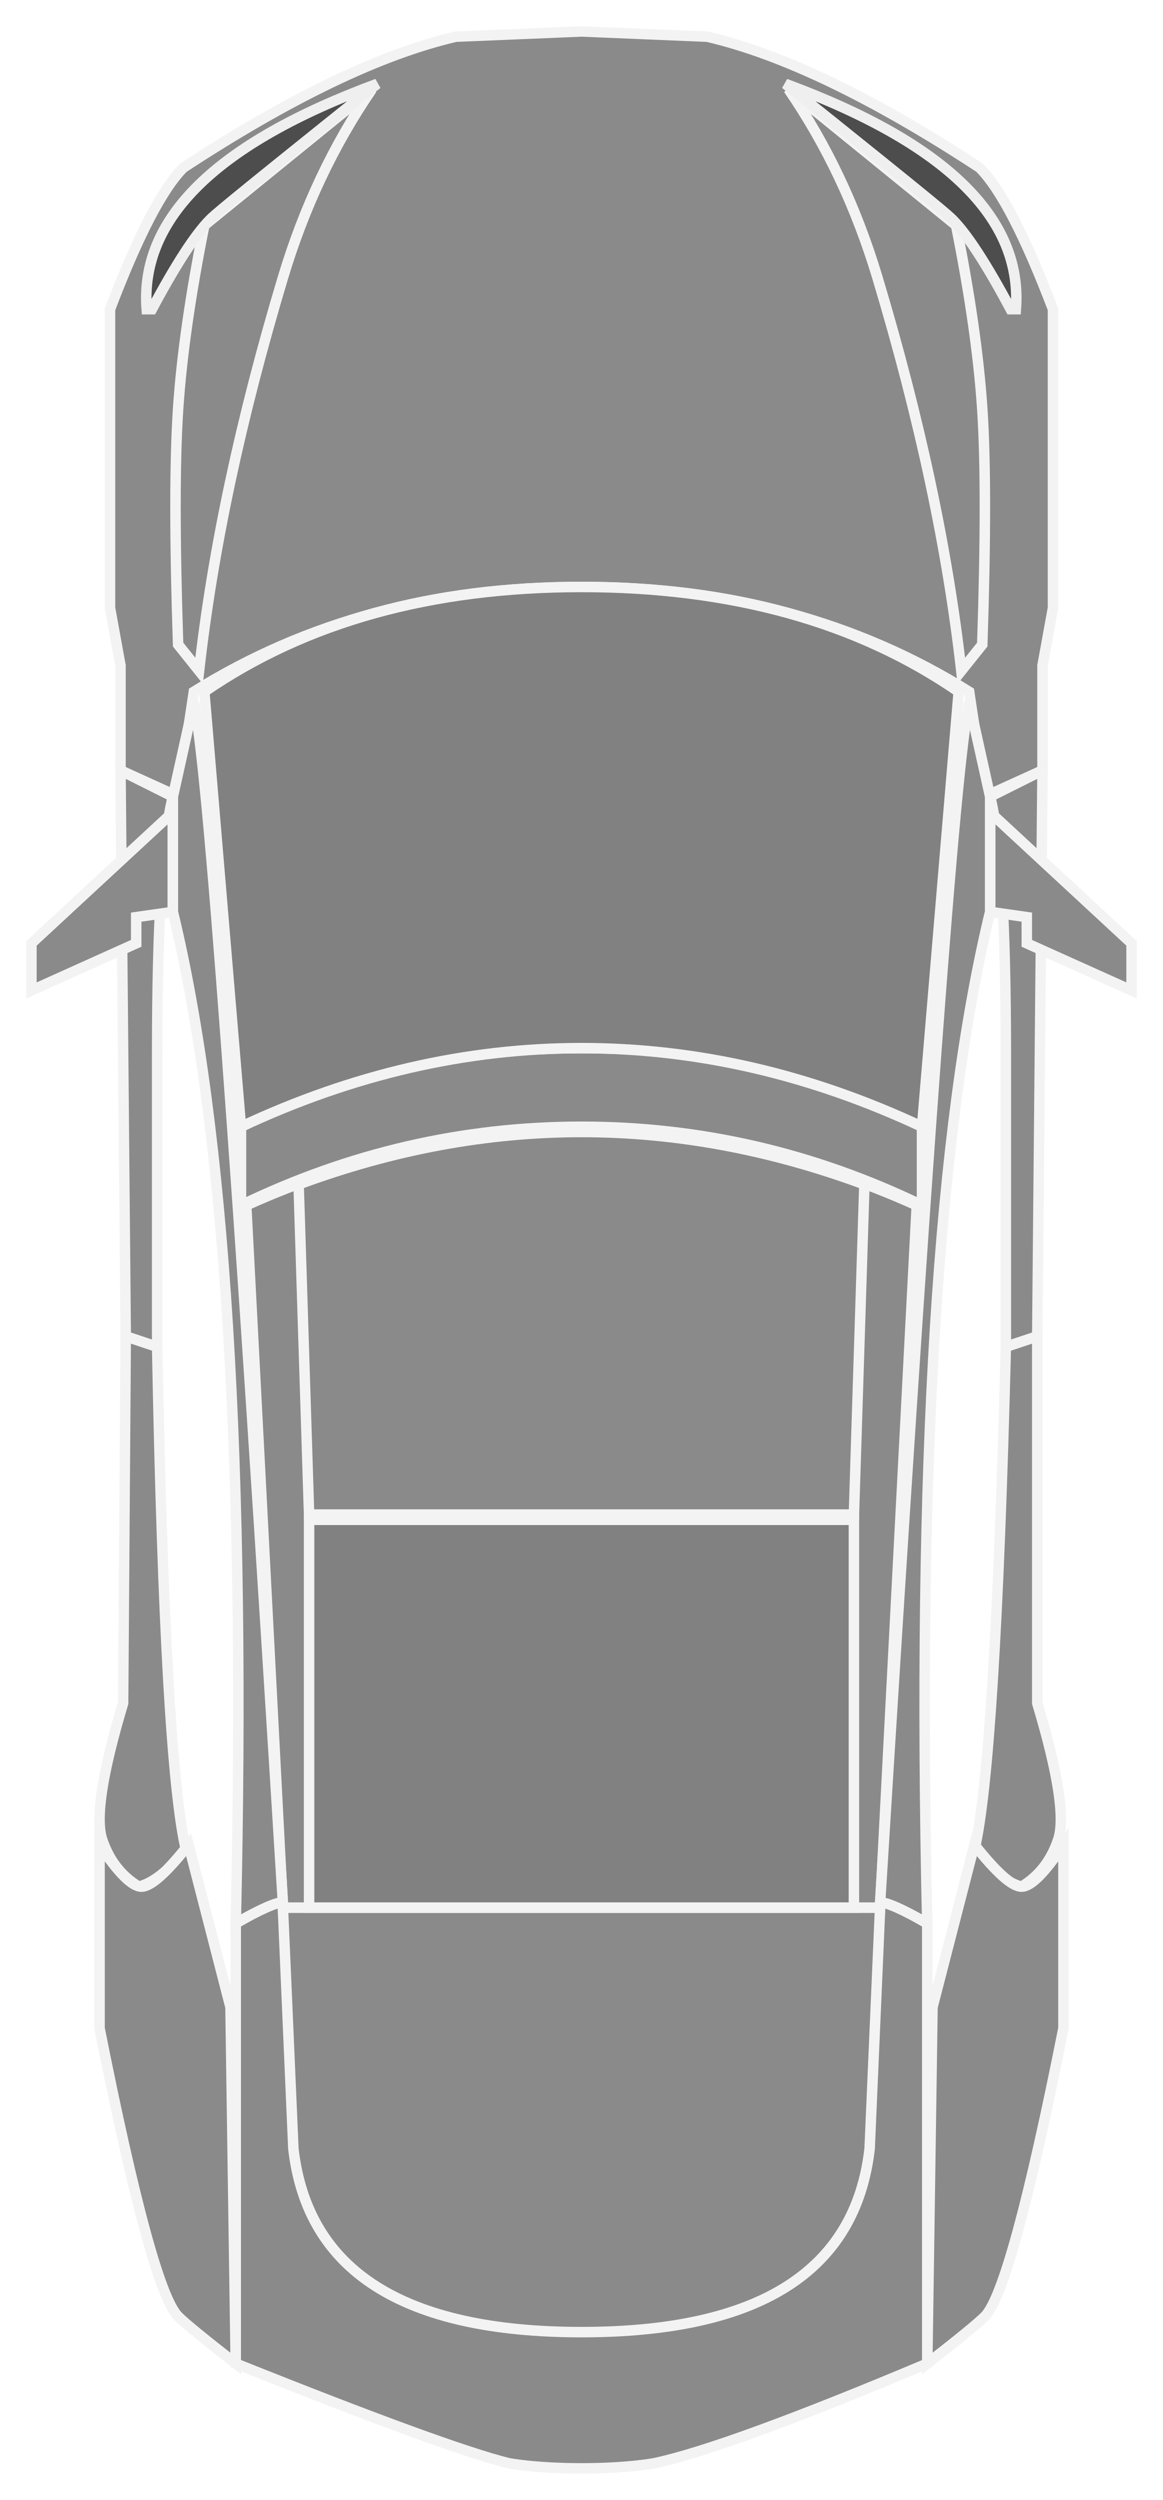 <?xml version="1.0" encoding="UTF-8"?>
<svg width="222px" height="477px" viewBox="0 0 222 477" version="1.1" xmlns="http://www.w3.org/2000/svg" xmlns:xlink="http://www.w3.org/1999/xlink">
    <title>Car</title>
    <defs>
        <path d="M31,126 C31,126 30,132.667 28,146 L17,141 L17,121 L15,110 L15,53 C20.333,39 25,30 29,26 C49.333,12.667 66.667,4.333 81,1 L105,0 L129,1 C143.333,4.333 160.667,12.667 181,26 C185,30 189.667,39 195,53 L195,53 L195,110 L193,121 L193,141 L182,146 C180,132.667 179,126 179,126 C157.667,112.667 133,106 105,106 L105,106 C77,106 52.333,112.667 31,126 Z" id="path-1"></path>
        <filter x="-4.7%" y="-5.8%" width="109.4%" height="112.0%" filterUnits="objectBoundingBox" id="filter-2">
            <feMorphology radius="1" operator="dilate" in="SourceAlpha" result="shadowSpreadOuter1"></feMorphology>
            <feOffset dx="0" dy="0" in="shadowSpreadOuter1" result="shadowOffsetOuter1"></feOffset>
            <feGaussianBlur stdDeviation="2.5" in="shadowOffsetOuter1" result="shadowBlurOuter1"></feGaussianBlur>
            <feComposite in="shadowBlurOuter1" in2="SourceAlpha" operator="out" result="shadowBlurOuter1"></feComposite>
            <feColorMatrix values="0 0 0 0 1   0 0 0 0 1   0 0 0 0 1  0 0 0 0.5 0" type="matrix" in="shadowBlurOuter1"></feColorMatrix>
        </filter>
        <path d="M39,361 L46,357 L164,357 L171,361 L171,445 C145.667,455.667 128.333,462 119,464 C119,464 114,465 105,465 C96,465 91,464 91,464 C83,462 65.667,455.667 39,445 L39,361 Z" id="path-3"></path>
        <filter x="-6.4%" y="-7.9%" width="112.9%" height="115.7%" filterUnits="objectBoundingBox" id="filter-4">
            <feMorphology radius="1" operator="dilate" in="SourceAlpha" result="shadowSpreadOuter1"></feMorphology>
            <feOffset dx="0" dy="0" in="shadowSpreadOuter1" result="shadowOffsetOuter1"></feOffset>
            <feGaussianBlur stdDeviation="2.5" in="shadowOffsetOuter1" result="shadowBlurOuter1"></feGaussianBlur>
            <feComposite in="shadowBlurOuter1" in2="SourceAlpha" operator="out" result="shadowBlurOuter1"></feComposite>
            <feColorMatrix values="0 0 0 0 1   0 0 0 0 1   0 0 0 0 1  0 0 0 0.5 0" type="matrix" in="shadowBlurOuter1"></feColorMatrix>
        </filter>
        <path d="M17,141 L27,146 C25,154 24,170.333 24,195 C24,219.667 24,238.333 24,251 L18,249 L17,141 Z" id="path-5"></path>
        <filter x="-85.2%" y="-8.3%" width="271.9%" height="116.4%" filterUnits="objectBoundingBox" id="filter-6">
            <feMorphology radius="1" operator="dilate" in="SourceAlpha" result="shadowSpreadOuter1"></feMorphology>
            <feOffset dx="0" dy="0" in="shadowSpreadOuter1" result="shadowOffsetOuter1"></feOffset>
            <feGaussianBlur stdDeviation="2.5" in="shadowOffsetOuter1" result="shadowBlurOuter1"></feGaussianBlur>
            <feComposite in="shadowBlurOuter1" in2="SourceAlpha" operator="out" result="shadowBlurOuter1"></feComposite>
            <feColorMatrix values="0 0 0 0 1   0 0 0 0 1   0 0 0 0 1  0 0 0 0.5 0" type="matrix" in="shadowBlurOuter1"></feColorMatrix>
        </filter>
        <path d="M183,141 L193,146 C191,154 190,170.333 190,195 C190,219.667 190,238.333 190,251 L184,249 L183,141 Z" id="path-7"></path>
        <filter x="-85.2%" y="-8.3%" width="271.9%" height="116.4%" filterUnits="objectBoundingBox" id="filter-8">
            <feMorphology radius="1" operator="dilate" in="SourceAlpha" result="shadowSpreadOuter1"></feMorphology>
            <feOffset dx="0" dy="0" in="shadowSpreadOuter1" result="shadowOffsetOuter1"></feOffset>
            <feGaussianBlur stdDeviation="2.5" in="shadowOffsetOuter1" result="shadowBlurOuter1"></feGaussianBlur>
            <feComposite in="shadowBlurOuter1" in2="SourceAlpha" operator="out" result="shadowBlurOuter1"></feComposite>
            <feColorMatrix values="0 0 0 0 1   0 0 0 0 1   0 0 0 0 1  0 0 0 0.5 0" type="matrix" in="shadowBlurOuter1"></feColorMatrix>
        </filter>
        <path d="M48,358 L162,358 L160,404 C157.333,427.333 139,439 105,439 C71,439 52.667,427.333 50,404 L48,358 Z" id="path-9"></path>
        <filter x="-7.5%" y="-10.5%" width="115.0%" height="121.0%" filterUnits="objectBoundingBox" id="filter-10">
            <feMorphology radius="1" operator="dilate" in="SourceAlpha" result="shadowSpreadOuter1"></feMorphology>
            <feOffset dx="0" dy="0" in="shadowSpreadOuter1" result="shadowOffsetOuter1"></feOffset>
            <feGaussianBlur stdDeviation="2.5" in="shadowOffsetOuter1" result="shadowBlurOuter1"></feGaussianBlur>
            <feComposite in="shadowBlurOuter1" in2="SourceAlpha" operator="out" result="shadowBlurOuter1"></feComposite>
            <feColorMatrix values="0 0 0 0 1   0 0 0 0 1   0 0 0 0 1  0 0 0 0.5 0" type="matrix" in="shadowBlurOuter1"></feColorMatrix>
        </filter>
        <path d="M40,209 C59.333,199 81,194 105,194 C129,194 150.667,198.667 170,208 L170,224 C149.333,214.001 127.667,209.001 105,209 C82.333,208.999 60.667,213.999 40,224 L40,209 Z" id="path-11"></path>
        <filter x="-6.5%" y="-28.3%" width="113.1%" height="158.7%" filterUnits="objectBoundingBox" id="filter-12">
            <feMorphology radius="1" operator="dilate" in="SourceAlpha" result="shadowSpreadOuter1"></feMorphology>
            <feOffset dx="0" dy="0" in="shadowSpreadOuter1" result="shadowOffsetOuter1"></feOffset>
            <feGaussianBlur stdDeviation="2.5" in="shadowOffsetOuter1" result="shadowBlurOuter1"></feGaussianBlur>
            <feComposite in="shadowBlurOuter1" in2="SourceAlpha" operator="out" result="shadowBlurOuter1"></feComposite>
            <feColorMatrix values="0 0 0 0 1   0 0 0 0 1   0 0 0 0 1  0 0 0 0.5 0" type="matrix" in="shadowBlurOuter1"></feColorMatrix>
        </filter>
        <path d="M33,37 L65,11 C57.667,21.667 52,33.667 48,47 C39.928,73.905 34.595,98.905 32,122 L28,117 C27.333,97 27.333,82 28,72 C28.667,62 30.333,50.333 33,37 Z" id="path-13"></path>
        <filter x="-22.7%" y="-11.9%" width="157.3%" height="121.0%" filterUnits="objectBoundingBox" id="filter-14">
            <feMorphology radius="1" operator="dilate" in="SourceAlpha" result="shadowSpreadOuter1"></feMorphology>
            <feOffset dx="0" dy="0" in="shadowSpreadOuter1" result="shadowOffsetOuter1"></feOffset>
            <feGaussianBlur stdDeviation="2.5" in="shadowOffsetOuter1" result="shadowBlurOuter1"></feGaussianBlur>
            <feComposite in="shadowBlurOuter1" in2="SourceAlpha" operator="out" result="shadowBlurOuter1"></feComposite>
            <feColorMatrix values="0 0 0 0 1   0 0 0 0 1   0 0 0 0 1  0 0 0 0.5 0" type="matrix" in="shadowBlurOuter1"></feColorMatrix>
        </filter>
        <path d="M150,37 L182,11 C174.667,21.667 169,33.667 165,47 C156.928,73.905 151.595,98.905 149,122 L145,117 C144.333,97 144.333,82 145,72 C145.667,62 147.333,50.333 150,37 Z" id="path-15"></path>
        <filter x="-22.7%" y="-11.9%" width="157.3%" height="121.0%" filterUnits="objectBoundingBox" id="filter-16">
            <feMorphology radius="1" operator="dilate" in="SourceAlpha" result="shadowSpreadOuter1"></feMorphology>
            <feOffset dx="0" dy="0" in="shadowSpreadOuter1" result="shadowOffsetOuter1"></feOffset>
            <feGaussianBlur stdDeviation="2.5" in="shadowOffsetOuter1" result="shadowBlurOuter1"></feGaussianBlur>
            <feComposite in="shadowBlurOuter1" in2="SourceAlpha" operator="out" result="shadowBlurOuter1"></feComposite>
            <feColorMatrix values="0 0 0 0 1   0 0 0 0 1   0 0 0 0 1  0 0 0 0.5 0" type="matrix" in="shadowBlurOuter1"></feColorMatrix>
        </filter>
        <polygon id="path-17" points="0 174 0 183 20 174 20 169 27 168 27 149"></polygon>
        <filter x="-31.5%" y="-28.8%" width="163.0%" height="155.4%" filterUnits="objectBoundingBox" id="filter-18">
            <feMorphology radius="1" operator="dilate" in="SourceAlpha" result="shadowSpreadOuter1"></feMorphology>
            <feOffset dx="0" dy="0" in="shadowSpreadOuter1" result="shadowOffsetOuter1"></feOffset>
            <feGaussianBlur stdDeviation="2.5" in="shadowOffsetOuter1" result="shadowBlurOuter1"></feGaussianBlur>
            <feComposite in="shadowBlurOuter1" in2="SourceAlpha" operator="out" result="shadowBlurOuter1"></feComposite>
            <feColorMatrix values="0 0 0 0 1   0 0 0 0 1   0 0 0 0 1  0 0 0 0.5 0" type="matrix" in="shadowBlurOuter1"></feColorMatrix>
        </filter>
        <polygon id="path-19" points="183 174 183 183 203 174 203 169 210 168 210 149"></polygon>
        <filter x="-31.5%" y="-28.8%" width="163.0%" height="155.4%" filterUnits="objectBoundingBox" id="filter-20">
            <feMorphology radius="1" operator="dilate" in="SourceAlpha" result="shadowSpreadOuter1"></feMorphology>
            <feOffset dx="0" dy="0" in="shadowSpreadOuter1" result="shadowOffsetOuter1"></feOffset>
            <feGaussianBlur stdDeviation="2.5" in="shadowOffsetOuter1" result="shadowBlurOuter1"></feGaussianBlur>
            <feComposite in="shadowBlurOuter1" in2="SourceAlpha" operator="out" result="shadowBlurOuter1"></feComposite>
            <feColorMatrix values="0 0 0 0 1   0 0 0 0 1   0 0 0 0 1  0 0 0 0.5 0" type="matrix" in="shadowBlurOuter1"></feColorMatrix>
        </filter>
        <path d="M41,224 C61.667,214.667 83,210 105,210 C127,210 148.333,214.667 169,224 L162,358 L48,358 L41,224 Z" id="path-21"></path>
        <filter x="-6.7%" y="-5.7%" width="113.3%" height="111.5%" filterUnits="objectBoundingBox" id="filter-22">
            <feMorphology radius="1" operator="dilate" in="SourceAlpha" result="shadowSpreadOuter1"></feMorphology>
            <feOffset dx="0" dy="0" in="shadowSpreadOuter1" result="shadowOffsetOuter1"></feOffset>
            <feGaussianBlur stdDeviation="2.5" in="shadowOffsetOuter1" result="shadowBlurOuter1"></feGaussianBlur>
            <feComposite in="shadowBlurOuter1" in2="SourceAlpha" operator="out" result="shadowBlurOuter1"></feComposite>
            <feColorMatrix values="0 0 0 0 1   0 0 0 0 1   0 0 0 0 1  0 0 0 0.5 0" type="matrix" in="shadowBlurOuter1"></feColorMatrix>
        </filter>
        <path d="M51,220 C69,213.333 87,210 105,210 C123,210 141,213.333 159,220 L157,283 L53,283 L51,220 Z" id="path-23"></path>
        <filter x="-7.9%" y="-11.6%" width="115.8%" height="123.3%" filterUnits="objectBoundingBox" id="filter-24">
            <feMorphology radius="1" operator="dilate" in="SourceAlpha" result="shadowSpreadOuter1"></feMorphology>
            <feOffset dx="0" dy="0" in="shadowSpreadOuter1" result="shadowOffsetOuter1"></feOffset>
            <feGaussianBlur stdDeviation="2.5" in="shadowOffsetOuter1" result="shadowBlurOuter1"></feGaussianBlur>
            <feComposite in="shadowBlurOuter1" in2="SourceAlpha" operator="out" result="shadowBlurOuter1"></feComposite>
            <feColorMatrix values="0 0 0 0 1   0 0 0 0 1   0 0 0 0 1  0 0 0 0.5 0" type="matrix" in="shadowBlurOuter1"></feColorMatrix>
        </filter>
        <path d="M186,251 C184.667,303.667 182.667,335.667 180,347 C183.333,351 186.333,353.333 189,354 C192.333,352 194.667,349 196,345 C197.333,341 196,332.333 192,319 L192,249 L186,251 Z" id="path-25"></path>
        <filter x="-52.1%" y="-8.5%" width="203.4%" height="116.4%" filterUnits="objectBoundingBox" id="filter-26">
            <feMorphology radius="1" operator="dilate" in="SourceAlpha" result="shadowSpreadOuter1"></feMorphology>
            <feOffset dx="0" dy="0" in="shadowSpreadOuter1" result="shadowOffsetOuter1"></feOffset>
            <feGaussianBlur stdDeviation="2.5" in="shadowOffsetOuter1" result="shadowBlurOuter1"></feGaussianBlur>
            <feComposite in="shadowBlurOuter1" in2="SourceAlpha" operator="out" result="shadowBlurOuter1"></feComposite>
            <feColorMatrix values="0 0 0 0 1   0 0 0 0 1   0 0 0 0 1  0 0 0 0.5 0" type="matrix" in="shadowBlurOuter1"></feColorMatrix>
        </filter>
        <path d="M18.5,251 C17.5,303.667 15.667,335.667 13,347 C16.333,351 19.333,353.333 22,354 C25.333,352 27.667,349 29,345 C30.333,341 29,332.333 25,319 L24.5,249 L18.5,251 Z" id="path-27"></path>
        <filter x="-52.1%" y="-8.5%" width="203.4%" height="116.4%" filterUnits="objectBoundingBox" id="filter-28">
            <feMorphology radius="1" operator="dilate" in="SourceAlpha" result="shadowSpreadOuter1"></feMorphology>
            <feOffset dx="0" dy="0" in="shadowSpreadOuter1" result="shadowOffsetOuter1"></feOffset>
            <feGaussianBlur stdDeviation="2.5" in="shadowOffsetOuter1" result="shadowBlurOuter1"></feGaussianBlur>
            <feComposite in="shadowBlurOuter1" in2="SourceAlpha" operator="out" result="shadowBlurOuter1"></feComposite>
            <feColorMatrix values="0 0 0 0 1   0 0 0 0 1   0 0 0 0 1  0 0 0 0.5 0" type="matrix" in="shadowBlurOuter1"></feColorMatrix>
        </filter>
        <path d="M13,346 C16.556,351.333 19.222,354 21,354 C22.778,354 25.778,351.333 30,346 L38,377 L39,445 C33,440.333 29.333,437.333 28,436 C24.62,432.62 19.62,414.287 13,381 L13,346 Z" id="path-29"></path>
        <filter x="-32.7%" y="-11.0%" width="165.5%" height="120.6%" filterUnits="objectBoundingBox" id="filter-30">
            <feMorphology radius="1" operator="dilate" in="SourceAlpha" result="shadowSpreadOuter1"></feMorphology>
            <feOffset dx="0" dy="0" in="shadowSpreadOuter1" result="shadowOffsetOuter1"></feOffset>
            <feGaussianBlur stdDeviation="2.5" in="shadowOffsetOuter1" result="shadowBlurOuter1"></feGaussianBlur>
            <feComposite in="shadowBlurOuter1" in2="SourceAlpha" operator="out" result="shadowBlurOuter1"></feComposite>
            <feColorMatrix values="0 0 0 0 1   0 0 0 0 1   0 0 0 0 1  0 0 0 0.5 0" type="matrix" in="shadowBlurOuter1"></feColorMatrix>
        </filter>
        <path d="M171,346 C174.556,351.333 177.222,354 179,354 C180.778,354 183.778,351.333 188,346 L196,377 L197,445 C191,440.333 187.333,437.333 186,436 C182.62,432.62 177.62,414.287 171,381 L171,346 Z" id="path-31"></path>
        <filter x="-32.7%" y="-11.0%" width="165.5%" height="120.6%" filterUnits="objectBoundingBox" id="filter-32">
            <feMorphology radius="1" operator="dilate" in="SourceAlpha" result="shadowSpreadOuter1"></feMorphology>
            <feOffset dx="0" dy="0" in="shadowSpreadOuter1" result="shadowOffsetOuter1"></feOffset>
            <feGaussianBlur stdDeviation="2.5" in="shadowOffsetOuter1" result="shadowBlurOuter1"></feGaussianBlur>
            <feComposite in="shadowBlurOuter1" in2="SourceAlpha" operator="out" result="shadowBlurOuter1"></feComposite>
            <feColorMatrix values="0 0 0 0 1   0 0 0 0 1   0 0 0 0 1  0 0 0 0.5 0" type="matrix" in="shadowBlurOuter1"></feColorMatrix>
        </filter>
        <path d="M27,146 L31,128 C33.667,140 39.333,216.333 48,357 C46.667,357 43.667,358.333 39,361 C41,273.667 37,209.333 27,168 C27,168 27,160.667 27,146 Z" id="path-33"></path>
        <filter x="-40.5%" y="-5.0%" width="181.3%" height="109.0%" filterUnits="objectBoundingBox" id="filter-34">
            <feMorphology radius="1" operator="dilate" in="SourceAlpha" result="shadowSpreadOuter1"></feMorphology>
            <feOffset dx="0" dy="0" in="shadowSpreadOuter1" result="shadowOffsetOuter1"></feOffset>
            <feGaussianBlur stdDeviation="2.5" in="shadowOffsetOuter1" result="shadowBlurOuter1"></feGaussianBlur>
            <feComposite in="shadowBlurOuter1" in2="SourceAlpha" operator="out" result="shadowBlurOuter1"></feComposite>
            <feColorMatrix values="0 0 0 0 1   0 0 0 0 1   0 0 0 0 1  0 0 0 0.5 0" type="matrix" in="shadowBlurOuter1"></feColorMatrix>
        </filter>
        <path d="M162,146 L166,128 C168.667,140 174.333,216.333 183,357 C181.667,357 178.667,358.333 174,361 C176,273.667 172,209.333 162,168 C162,168 162,160.667 162,146 Z" id="path-35"></path>
        <filter x="-40.5%" y="-5.0%" width="181.3%" height="109.0%" filterUnits="objectBoundingBox" id="filter-36">
            <feMorphology radius="1" operator="dilate" in="SourceAlpha" result="shadowSpreadOuter1"></feMorphology>
            <feOffset dx="0" dy="0" in="shadowSpreadOuter1" result="shadowOffsetOuter1"></feOffset>
            <feGaussianBlur stdDeviation="2.5" in="shadowOffsetOuter1" result="shadowBlurOuter1"></feGaussianBlur>
            <feComposite in="shadowBlurOuter1" in2="SourceAlpha" operator="out" result="shadowBlurOuter1"></feComposite>
            <feColorMatrix values="0 0 0 0 1   0 0 0 0 1   0 0 0 0 1  0 0 0 0.5 0" type="matrix" in="shadowBlurOuter1"></feColorMatrix>
        </filter>
    </defs>
    <g id="App" stroke="none" stroke-width="1" fill="none" fill-rule="evenodd" opacity="0.696">
        <g id="Car-Tyres-(LP)" transform="translate(-77, -194)">
            <g id="Car" transform="translate(83, 200)">
                <g id="Body" opacity="0.705">
                    <g id="Hood">
                        <use fill="black" fill-opacity="1" filter="url(#filter-2)" xlink:href="#path-1"></use>
                        <use stroke="#E8E8E8" stroke-width="2" fill="#121212" fill-rule="evenodd" xlink:href="#path-1"></use>
                    </g>
                    <g id="Back">
                        <use fill="black" fill-opacity="1" filter="url(#filter-4)" xlink:href="#path-3"></use>
                        <use stroke="#E8E8E8" stroke-width="2" fill="#121212" fill-rule="evenodd" xlink:href="#path-3"></use>
                    </g>
                    <g id="Front-door-right">
                        <use fill="black" fill-opacity="1" filter="url(#filter-6)" xlink:href="#path-5"></use>
                        <use stroke="#E8E8E8" stroke-width="2" fill="#121212" fill-rule="evenodd" xlink:href="#path-5"></use>
                    </g>
                    <g id="Front-door-left" transform="translate(188, 196) scale(-1, 1) translate(-188, -196) ">
                        <use fill="black" fill-opacity="1" filter="url(#filter-8)" xlink:href="#path-7"></use>
                        <use stroke="#E8E8E8" stroke-width="2" fill="#121212" fill-rule="evenodd" xlink:href="#path-7"></use>
                    </g>
                    <g id="Trunk">
                        <use fill="black" fill-opacity="1" filter="url(#filter-10)" xlink:href="#path-9"></use>
                        <use stroke="#E8E8E8" stroke-width="2" fill="#121212" fill-rule="evenodd" xlink:href="#path-9"></use>
                    </g>
                    <g id="Forehead">
                        <use fill="black" fill-opacity="1" filter="url(#filter-12)" xlink:href="#path-11"></use>
                        <use stroke="#E8E8E8" stroke-width="2" fill="#121212" fill-rule="evenodd" xlink:href="#path-11"></use>
                    </g>
                    <g id="Cheek-left">
                        <use fill="black" fill-opacity="1" filter="url(#filter-14)" xlink:href="#path-13"></use>
                        <use stroke="#E8E8E8" stroke-width="2" fill="#121212" fill-rule="evenodd" xlink:href="#path-13"></use>
                    </g>
                    <g id="Cheek-right" transform="translate(163.25, 66.5) scale(-1, 1) translate(-163.25, -66.5) ">
                        <use fill="black" fill-opacity="1" filter="url(#filter-16)" xlink:href="#path-15"></use>
                        <use stroke="#E8E8E8" stroke-width="2" fill="#121212" fill-rule="evenodd" xlink:href="#path-15"></use>
                    </g>
                    <g id="Side-mirror-left">
                        <use fill="black" fill-opacity="1" filter="url(#filter-18)" xlink:href="#path-17"></use>
                        <use stroke="#E8E8E8" stroke-width="2" fill="#121212" fill-rule="evenodd" xlink:href="#path-17"></use>
                    </g>
                    <g id="Side-mirror-left-Copy" transform="translate(196.5, 166) scale(-1, 1) translate(-196.5, -166) ">
                        <use fill="black" fill-opacity="1" filter="url(#filter-20)" xlink:href="#path-19"></use>
                        <use stroke="#E8E8E8" stroke-width="2" fill="#121212" fill-rule="evenodd" xlink:href="#path-19"></use>
                    </g>
                    <g id="Top">
                        <use fill="black" fill-opacity="1" filter="url(#filter-22)" xlink:href="#path-21"></use>
                        <use stroke="#E8E8E8" stroke-width="2" fill="#121212" fill-rule="evenodd" xlink:href="#path-21"></use>
                    </g>
                    <g id="Top-door">
                        <use fill="black" fill-opacity="1" filter="url(#filter-24)" xlink:href="#path-23"></use>
                        <use stroke="#E8E8E8" stroke-width="2" fill="#121212" fill-rule="evenodd" xlink:href="#path-23"></use>
                    </g>
                    <g id="Back-door-right">
                        <use fill="black" fill-opacity="1" filter="url(#filter-26)" xlink:href="#path-25"></use>
                        <use stroke="#E8E8E8" stroke-width="2" fill="#121212" fill-rule="evenodd" xlink:href="#path-25"></use>
                    </g>
                    <g id="Back-door-left" transform="translate(21.25, 301.5) scale(-1, 1) translate(-21.25, -301.5) ">
                        <use fill="black" fill-opacity="1" filter="url(#filter-28)" xlink:href="#path-27"></use>
                        <use stroke="#E8E8E8" stroke-width="2" fill="#121212" fill-rule="evenodd" xlink:href="#path-27"></use>
                    </g>
                    <g id="Back-left">
                        <use fill="black" fill-opacity="1" filter="url(#filter-30)" xlink:href="#path-29"></use>
                        <use stroke="#E8E8E8" stroke-width="2" fill="#121212" fill-rule="evenodd" xlink:href="#path-29"></use>
                    </g>
                    <g id="Back-right" transform="translate(184, 395.5) scale(-1, 1) translate(-184, -395.5) ">
                        <use fill="black" fill-opacity="1" filter="url(#filter-32)" xlink:href="#path-31"></use>
                        <use stroke="#E8E8E8" stroke-width="2" fill="#121212" fill-rule="evenodd" xlink:href="#path-31"></use>
                    </g>
                    <g id="Left-shoulder">
                        <use fill="black" fill-opacity="1" filter="url(#filter-34)" xlink:href="#path-33"></use>
                        <use stroke="#E8E8E8" stroke-width="2" fill="#121212" fill-rule="evenodd" xlink:href="#path-33"></use>
                    </g>
                    <g id="Right-shoulder" transform="translate(172.5, 244.5) scale(-1, 1) translate(-172.5, -244.5) ">
                        <use fill="black" fill-opacity="1" filter="url(#filter-36)" xlink:href="#path-35"></use>
                        <use stroke="#E8E8E8" stroke-width="2" fill="#121212" fill-rule="evenodd" xlink:href="#path-35"></use>
                    </g>
                    <g id="Mirror" transform="translate(33, 106)" fill="#000000" stroke="#E8E8E8" stroke-width="2">
                        <rect id="Back-mirror" x="20" y="178" width="104" height="74"></rect>
                        <path d="M0,20 C19.333,6.667 43.333,5.68434189e-14 72,5.68434189e-14 C100.667,5.68434189e-14 124.667,6.667 144,20 L137,103 C115.667,93 94,88 72,88 C50,88 28.333,93 7,103 L0,20 Z" id="Front-mirror"></path>
                    </g>
                </g>
                <g id="Headlight-OFF" transform="translate(21, 10)" fill="#000000" stroke="#E8E8E8" stroke-width="2">
                    <path d="M1,43 C-0.333,25.667 14.333,11.333 45,0 C15,24 14,25 13,26 C10.189,28.878 6.522,34.544 2,43 L1,43 Z" id="Headlight-left"></path>
                    <path d="M123,43 C121.667,25.667 136.333,11.333 167,0 C137,24 136,25 135,26 C132.189,28.878 128.522,34.544 124,43 L123,43 Z" id="Headlight-right" transform="translate(144.958, 21.5) scale(-1, 1) translate(-144.958, -21.5) "></path>
                </g>
            </g>
        </g>
    </g>
</svg>